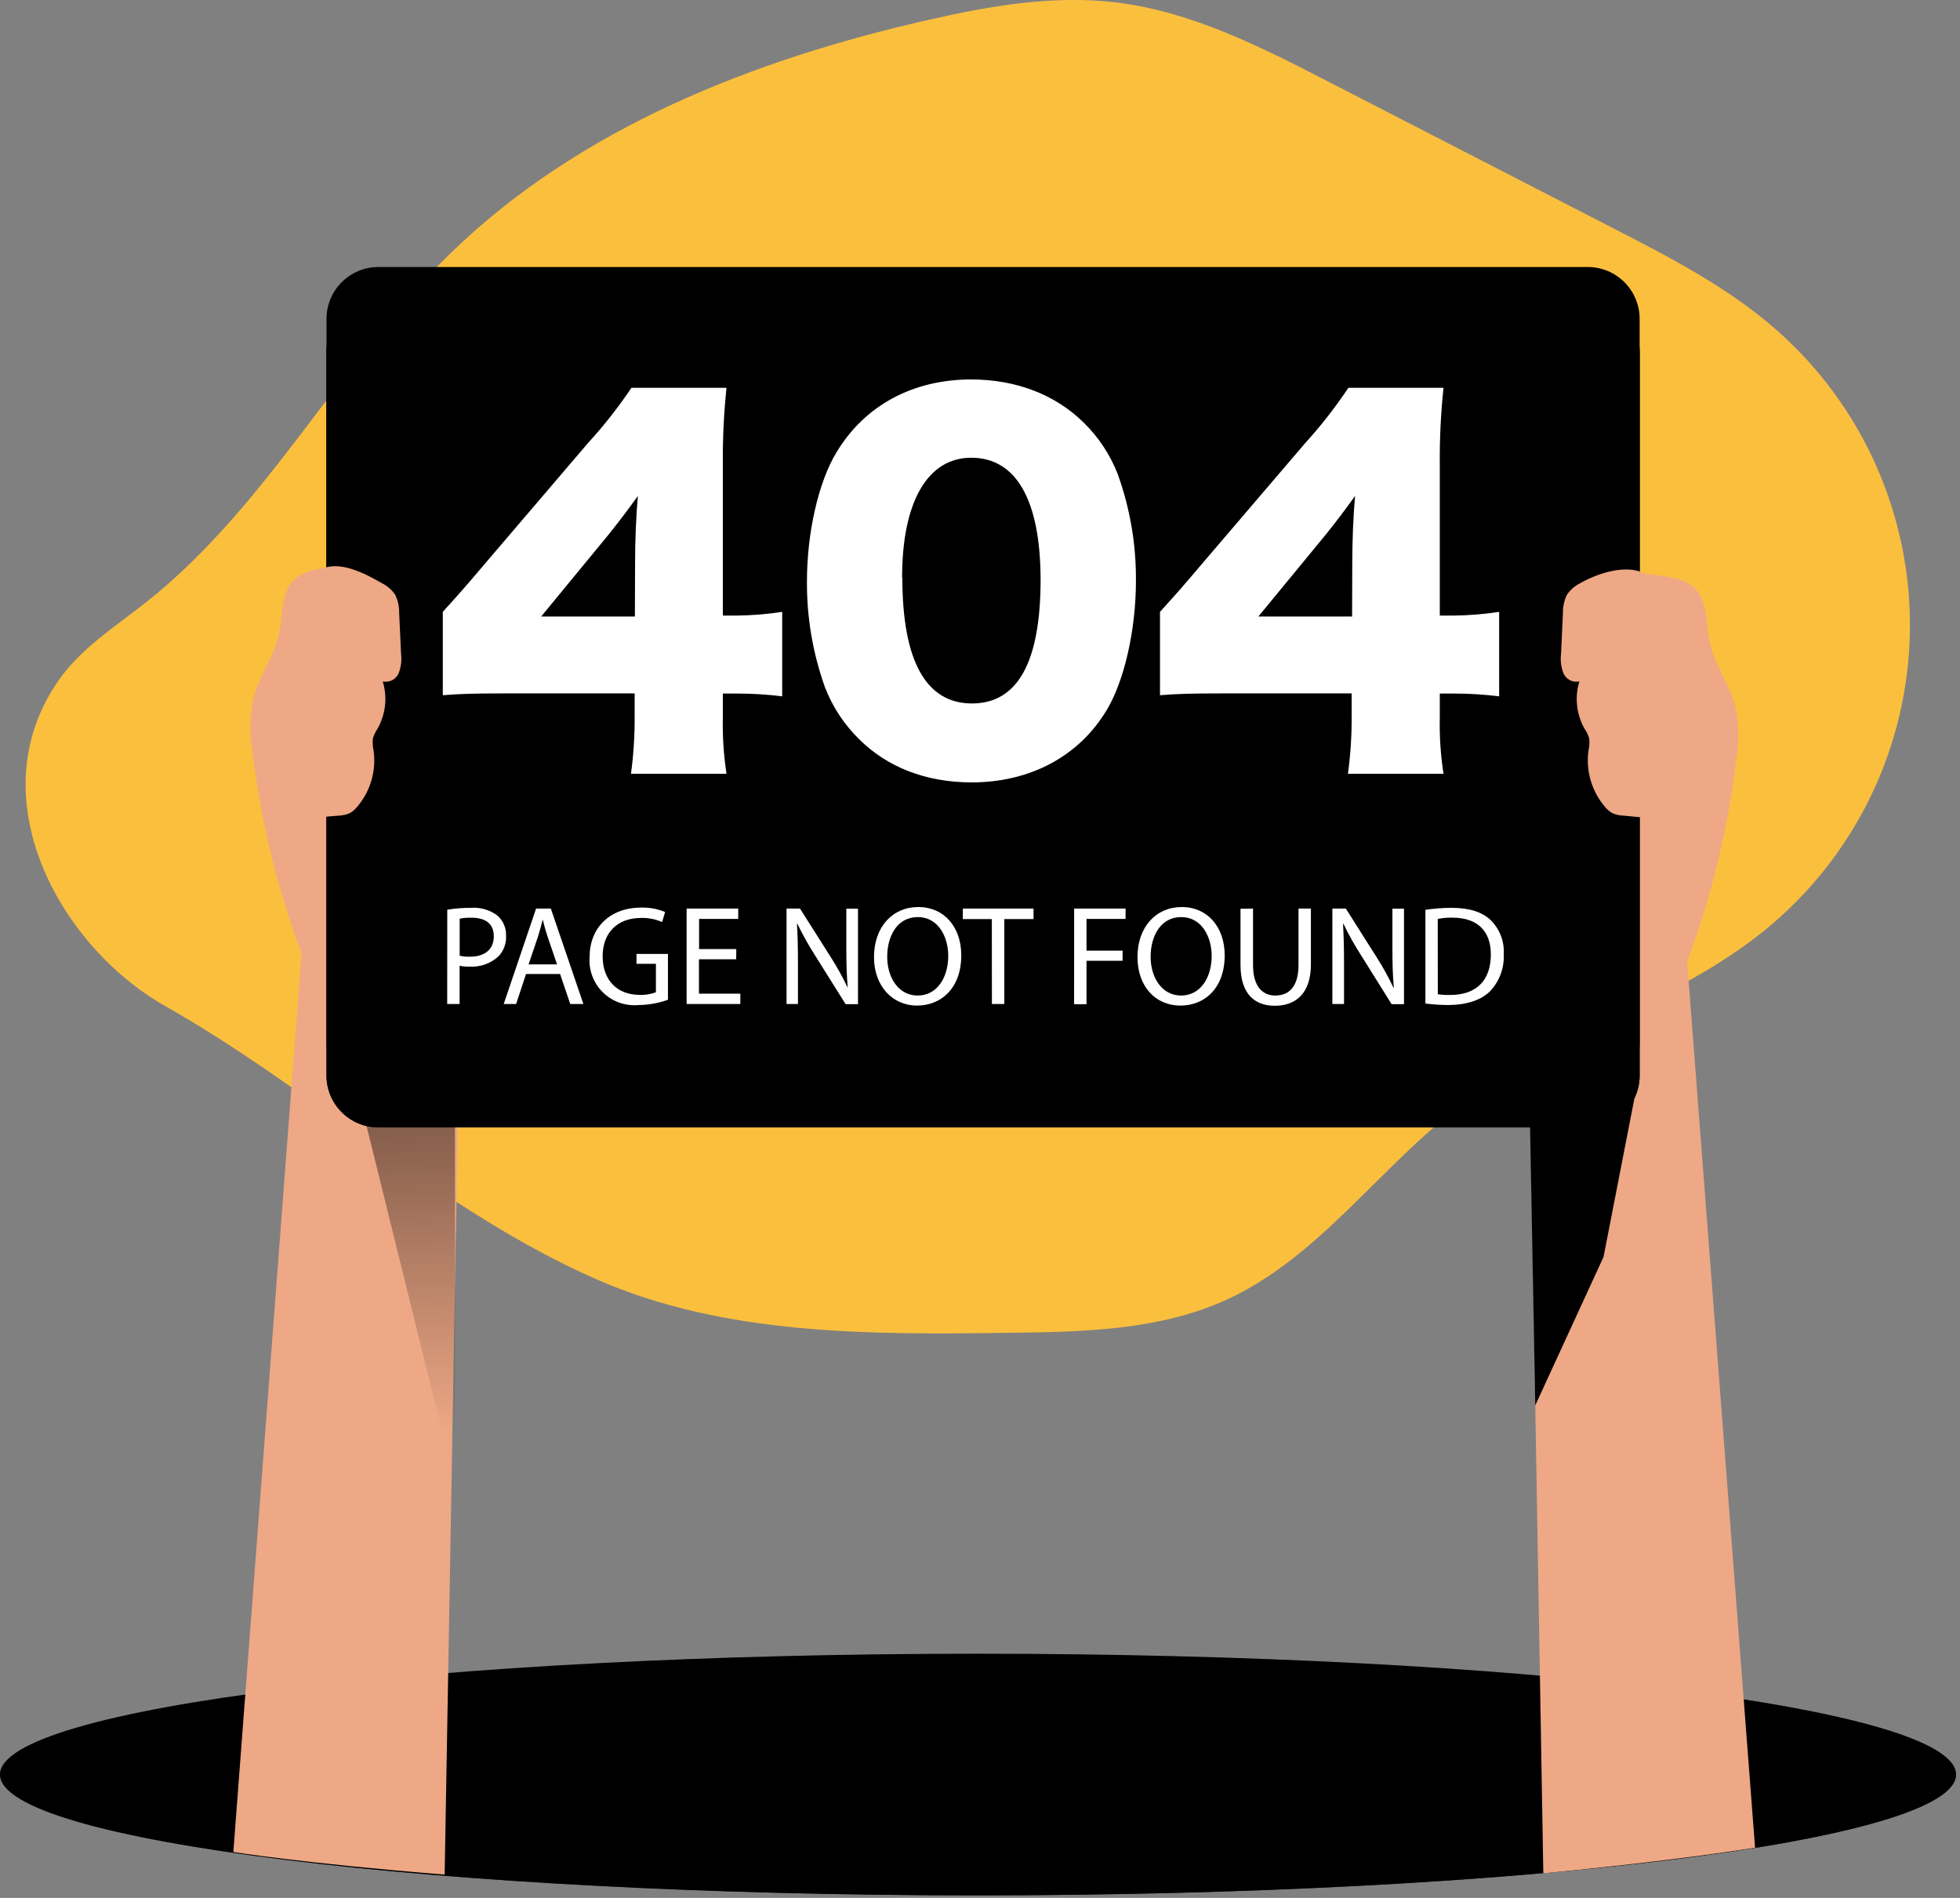 <svg width="316" height="306" viewBox="0 0 316 306" fill="none" xmlns="http://www.w3.org/2000/svg">
<rect x="0" y="0" width="316" height="306" fill="#808080" stroke="none"/>
<g clip-path="url(#clip0)">
<path d="M96.11 206.24C116.79 215.33 140.18 215.19 162.77 214.89C174.62 214.74 186.88 214.5 197.67 209.59C212.67 202.76 222.41 188.1 235.57 178.18C250.68 166.77 270.02 161.85 284.67 149.86C291.8 144.029 297.574 136.713 301.59 128.423C305.605 120.133 307.765 111.068 307.921 101.858C308.076 92.648 306.222 83.515 302.488 75.094C298.754 66.674 293.23 59.168 286.3 53.1C278.55 46.32 269.3 41.53 260.13 36.82L214.08 13.12C203.29 7.57 192.22 1.93 180.18 0.42C170.02 -0.85 159.74 0.91 149.81 3.18C121.51 9.58 93.43 20.61 72.67 40.8C54.81 58.2 43.15 81.57 23.61 97.06C18.61 101.01 13.07 104.5 9.43 109.72C-3.67 128.53 9.6 152.56 26.62 162.2C50.19 175.54 71.4 195.39 96.11 206.24Z" fill="#FBBF3E"/>
<path d="M157.68 305.59C244.764 305.59 315.36 296.868 315.36 286.11C315.36 275.351 244.764 266.63 157.68 266.63C70.596 266.63 0 275.351 0 286.11C0 296.868 70.596 305.59 157.68 305.59Z" fill="black"/>
<path d="M157.68 305.59C244.764 305.59 315.36 296.868 315.36 286.11C315.36 275.351 244.764 266.63 157.68 266.63C70.596 266.63 0 275.351 0 286.11C0 296.868 70.596 305.59 157.68 305.59Z" fill="url(#paint0_linear)"/>
<path d="M71.3 95.8C68.375 93.817 65.082 92.441 61.616 91.753C58.149 91.066 54.58 91.082 51.12 91.8C49.853 91.997 48.657 92.51 47.64 93.29C45.27 95.29 45.64 99.01 45.01 102.07C44.24 105.84 41.71 109.07 40.8 112.79C40.27 115.589 40.24 118.46 40.71 121.27C42.042 132.354 44.698 143.238 48.62 153.69L37.62 298.6C37.62 298.6 48.87 300.42 71.69 302.24L74.11 164.24L71.3 95.8Z" fill="#EEA886"/>
<path d="M58.79 180.31L73.36 239.23V154.25L66.88 134.99L58.79 180.31Z" fill="url(#paint1_linear)"/>
<path d="M249.32 97.04C252.251 95.071 255.547 93.71 259.013 93.037C262.479 92.364 266.045 92.392 269.5 93.12C270.768 93.322 271.967 93.834 272.99 94.61C275.35 96.61 274.99 100.33 275.61 103.4C276.39 107.17 278.92 110.4 279.83 114.12C280.362 116.916 280.389 119.785 279.91 122.59C278.587 133.674 275.935 144.559 272.01 155.01L282.96 297.9C282.96 297.9 270.71 299.96 248.82 302.03L246.47 165.55L249.32 97.04Z" fill="#EEA886"/>
<path d="M263.7 176.1L258.53 202.65L247.52 226.6L246.55 174.48L263.7 176.1Z" fill="url(#paint2_linear)"/>
<path d="M255.98 48.4H61.01C56.387 48.4 52.64 52.147 52.64 56.77V173.4C52.64 178.023 56.387 181.77 61.01 181.77H255.98C260.603 181.77 264.35 178.023 264.35 173.4V56.77C264.35 52.147 260.603 48.4 255.98 48.4Z" fill="black"/>
<path d="M255.98 48.4H61.01C56.387 48.4 52.64 52.147 52.64 56.77V173.4C52.64 178.023 56.387 181.77 61.01 181.77H255.98C260.603 181.77 264.35 178.023 264.35 173.4V56.77C264.35 52.147 260.603 48.4 255.98 48.4Z" fill="url(#paint3_linear)"/>
<path d="M255.98 43.05H61.01C56.387 43.05 52.64 46.797 52.64 51.42V168.05C52.64 172.673 56.387 176.42 61.01 176.42H255.98C260.603 176.42 264.35 172.673 264.35 168.05V51.42C264.35 46.797 260.603 43.05 255.98 43.05Z" fill="black"/>
<path d="M71.39 98.65C74.76 94.91 74.76 94.91 78.57 90.43L94.8 71.43C97.353 68.643 99.693 65.668 101.8 62.53H117.13C116.699 66.652 116.502 70.796 116.54 74.94V99.25H118.71C121.188 99.227 123.661 99.026 126.11 98.65V112.27C123.678 111.968 121.23 111.818 118.78 111.82H116.54V115.56C116.471 118.638 116.668 121.716 117.13 124.76H101.73C102.148 121.661 102.345 118.537 102.32 115.41V111.8H81.12C76.25 111.8 74.12 111.87 71.39 112.09V98.65ZM102.39 90.73C102.39 87.36 102.54 83.25 102.84 79.96C101.34 82.05 100.22 83.55 98.2 86.09L87.25 99.4H102.36L102.39 90.73Z" fill="white"/>
<path d="M138.48 119.15C136.093 116.801 134.232 113.972 133.02 110.85C131.049 105.356 130.061 99.557 130.1 93.72C130.1 85.86 131.97 77.72 134.82 73C139.38 65.37 147.16 61.18 156.58 61.18C163.84 61.18 170.2 63.65 174.76 68.18C177.15 70.526 179.011 73.356 180.22 76.48C182.202 81.996 183.19 87.819 183.14 93.68C183.14 101.54 181.27 109.77 178.43 114.48C173.94 121.96 166.08 126.15 156.58 126.15C149.25 126.11 143.05 123.71 138.48 119.15ZM145.48 93.15C145.48 106.54 149.29 113.42 156.7 113.42C164.11 113.42 167.77 106.69 167.77 93.42C167.73 80.55 163.81 73.8 156.58 73.8C149.55 73.8 145.44 80.93 145.44 93.12L145.48 93.15Z" fill="white"/>
<path d="M187.02 98.65C190.39 94.91 190.39 94.91 194.2 90.43L210.44 71.43C212.976 68.641 215.299 65.666 217.39 62.53H232.73C232.291 66.652 232.091 70.795 232.13 74.94V99.25H234.3C236.778 99.227 239.251 99.026 241.7 98.65V112.27C239.268 111.968 236.82 111.818 234.37 111.82H232.13V115.56C232.059 118.638 232.259 121.717 232.73 124.76H217.32C217.741 121.662 217.942 118.537 217.92 115.41V111.8H196.75C191.89 111.8 189.75 111.87 187.02 112.09V98.65ZM218.02 90.73C218.02 87.36 218.17 83.25 218.47 79.96C216.97 82.05 215.85 83.55 213.83 86.09L202.88 99.4H217.99L218.02 90.73Z" fill="white"/>
<path d="M72.11 146.67C73.369 146.464 74.644 146.364 75.92 146.37C77.468 146.252 79.006 146.708 80.24 147.65C80.685 148.057 81.036 148.556 81.269 149.112C81.502 149.668 81.612 150.268 81.59 150.87C81.621 151.47 81.531 152.07 81.327 152.635C81.123 153.2 80.808 153.719 80.4 154.16C79.77 154.745 79.027 155.196 78.218 155.487C77.408 155.777 76.549 155.901 75.69 155.85C75.156 155.869 74.622 155.822 74.1 155.71V161.88H72.1L72.11 146.67ZM74.11 154.09C74.647 154.214 75.199 154.268 75.75 154.25C78.15 154.25 79.61 153.09 79.61 150.96C79.61 148.83 78.17 147.96 75.98 147.96C75.353 147.943 74.725 147.997 74.11 148.12V154.09Z" fill="white"/>
<path d="M84.81 157.04L83.21 161.88H81.21L86.43 146.49H88.81L94.06 161.88H91.94L90.3 157.04H84.81ZM89.81 155.49L88.3 151.06C87.96 150.06 87.73 149.14 87.5 148.25C87.28 149.16 87.02 150.1 86.73 151.03L85.22 155.49H89.81Z" fill="white"/>
<path d="M107.69 161.19C106.173 161.738 104.573 162.025 102.96 162.04C101.909 162.141 100.848 162.011 99.852 161.658C98.857 161.305 97.951 160.739 97.197 159.998C96.444 159.257 95.863 158.361 95.493 157.371C95.124 156.381 94.976 155.323 95.06 154.27C95.06 149.68 98.23 146.33 103.39 146.33C104.705 146.298 106.013 146.539 107.23 147.04L106.75 148.66C105.679 148.191 104.518 147.966 103.35 148C99.6 148 97.16 150.33 97.16 154.18C97.16 158.03 99.51 160.4 103.1 160.4C104.003 160.448 104.906 160.304 105.75 159.98V155.4H102.62V153.8H107.69V161.19Z" fill="white"/>
<path d="M118.69 154.66H112.69V160.21H119.36V161.88H110.7V146.49H119.02V148.16H112.71V153.02H118.71L118.69 154.66Z" fill="white"/>
<path d="M126.81 161.88V146.49H128.98L133.91 154.27C134.937 155.877 135.862 157.547 136.68 159.27V159.27C136.5 157.27 136.45 155.35 136.45 152.95V146.51H138.33V161.9H136.33L131.44 154.09C130.379 152.435 129.417 150.719 128.56 148.95H128.49C128.61 150.9 128.65 152.75 128.65 155.3V161.88H126.81Z" fill="white"/>
<path d="M154.98 154.02C154.98 159.32 151.76 162.13 147.83 162.13C143.9 162.13 140.91 158.98 140.91 154.32C140.91 149.43 143.91 146.24 148.06 146.24C152.21 146.24 154.98 149.46 154.98 154.02ZM143.04 154.27C143.04 157.56 144.82 160.51 147.95 160.51C151.08 160.51 152.88 157.61 152.88 154.11C152.88 151.06 151.28 147.86 147.97 147.86C144.66 147.86 143.04 150.9 143.04 154.27Z" fill="white"/>
<path d="M159.91 148.18H155.23V146.49H166.63V148.18H161.92V161.88H159.92L159.91 148.18Z" fill="white"/>
<path d="M173.18 146.49H181.47V148.16H175.17V153.27H180.99V154.91H175.17V161.91H173.17L173.18 146.49Z" fill="white"/>
<path d="M197.45 154.02C197.45 159.32 194.23 162.13 190.31 162.13C186.24 162.13 183.39 158.98 183.39 154.32C183.39 149.43 186.39 146.24 190.53 146.24C194.67 146.24 197.45 149.46 197.45 154.02ZM185.51 154.27C185.51 157.56 187.29 160.51 190.42 160.51C193.55 160.51 195.35 157.61 195.35 154.11C195.35 151.06 193.75 147.86 190.44 147.86C187.13 147.86 185.51 150.9 185.51 154.27Z" fill="white"/>
<path d="M202.02 146.49V155.6C202.02 159.05 203.55 160.51 205.61 160.51C207.89 160.51 209.35 159 209.35 155.6V146.49H211.35V155.49C211.35 160.22 208.86 162.16 205.53 162.16C202.38 162.16 200 160.36 200 155.58V146.52L202.02 146.49Z" fill="white"/>
<path d="M214.81 161.88V146.49H216.98L221.91 154.27C222.938 155.875 223.86 157.545 224.67 159.27H224.72C224.54 157.27 224.49 155.35 224.49 152.95V146.51H226.36V161.9H224.36L219.48 154.09C218.415 152.438 217.453 150.721 216.6 148.95H216.53C216.64 150.9 216.69 152.75 216.69 155.3V161.88H214.81Z" fill="white"/>
<path d="M229.81 146.69C231.21 146.48 232.624 146.373 234.04 146.37C236.89 146.37 238.93 147.04 240.27 148.29C241.01 149 241.587 149.863 241.961 150.817C242.336 151.772 242.499 152.796 242.44 153.82C242.497 154.918 242.33 156.015 241.95 157.047C241.571 158.078 240.985 159.022 240.23 159.82C238.79 161.26 236.41 162.04 233.42 162.04C232.213 162.031 231.008 161.951 229.81 161.8V146.69ZM231.81 160.3C232.472 160.398 233.141 160.438 233.81 160.42C238.06 160.42 240.36 158.04 240.36 153.89C240.36 150.26 238.36 147.95 234.13 147.95C233.348 147.935 232.567 148.006 231.8 148.16L231.81 160.3Z" fill="white"/>
<path d="M61.61 94.05C62.468 94.477 63.199 95.122 63.73 95.92C64.169 96.858 64.385 97.885 64.36 98.92L64.66 105.37C64.796 106.431 64.669 107.509 64.29 108.51C64.088 109.004 63.719 109.41 63.247 109.659C62.776 109.908 62.231 109.982 61.71 109.87C62.093 111.125 62.217 112.445 62.074 113.75C61.931 115.055 61.525 116.317 60.88 117.46C60.557 117.941 60.304 118.467 60.13 119.02C60.047 119.687 60.081 120.364 60.23 121.02C60.457 122.638 60.336 124.286 59.876 125.853C59.415 127.42 58.626 128.872 57.56 130.11C57.234 130.516 56.834 130.855 56.38 131.11C55.785 131.364 55.147 131.5 54.5 131.51L51.56 131.76C51.415 131.808 51.26 131.821 51.109 131.8C50.957 131.779 50.813 131.723 50.686 131.637C50.56 131.551 50.455 131.437 50.379 131.304C50.303 131.171 50.259 131.023 50.25 130.87C48.018 123.789 47.003 116.38 47.25 108.96C47.366 105.221 47.814 101.5 48.59 97.84C49.06 95.7 49.98 92.44 52.27 91.57C55.23 90.53 59.05 92.58 61.61 94.05Z" fill="#EEA886"/>
<path d="M254.73 94.05C253.872 94.477 253.141 95.122 252.61 95.92C252.171 96.858 251.955 97.885 251.98 98.92L251.68 105.37C251.544 106.431 251.671 107.509 252.05 108.51C252.252 109.004 252.621 109.41 253.093 109.659C253.564 109.908 254.109 109.982 254.63 109.87C254.248 111.125 254.124 112.444 254.265 113.749C254.405 115.053 254.809 116.316 255.45 117.46C255.78 117.939 256.037 118.465 256.21 119.02C256.294 119.688 256.257 120.365 256.1 121.02C255.878 122.639 256.002 124.286 256.464 125.853C256.926 127.42 257.715 128.871 258.78 130.11C259.106 130.516 259.506 130.855 259.96 131.11C260.555 131.364 261.193 131.5 261.84 131.51L264.81 131.8C264.955 131.848 265.11 131.861 265.261 131.84C265.413 131.819 265.557 131.763 265.684 131.677C265.81 131.591 265.915 131.477 265.991 131.344C266.067 131.211 266.111 131.063 266.12 130.91C268.352 123.829 269.367 116.42 269.12 109C269.006 105.26 268.554 101.538 267.77 97.88C267.31 95.74 266.77 93.06 264.5 92.19C261.51 91.1 257.29 92.58 254.73 94.05Z" fill="#EEA886"/>
</g>
<defs>
<linearGradient id="paint0_linear" x1="156.72" y1="259" x2="159.63" y2="341.54" gradientUnits="userSpaceOnUse">
<stop stop-opacity="0"/>
<stop offset="0.95"/>
</linearGradient>
<linearGradient id="paint1_linear" x1="67.7" y1="231.63" x2="64.79" y2="116.55" gradientUnits="userSpaceOnUse">
<stop stop-opacity="0"/>
<stop offset="0.99"/>
</linearGradient>
<linearGradient id="paint2_linear" x1="4636.95" y1="11420.4" x2="4331.48" y2="7680.1" gradientUnits="userSpaceOnUse">
<stop stop-opacity="0"/>
<stop offset="0.95"/>
</linearGradient>
<linearGradient id="paint3_linear" x1="32852.9" y1="31850.5" x2="33233.7" y2="10943.5" gradientUnits="userSpaceOnUse">
<stop stop-opacity="0"/>
<stop offset="0.99"/>
</linearGradient>
<clipPath id="clip0">
<rect width="315.35" height="305.59" fill="white"/>
</clipPath>
</defs>
</svg>
